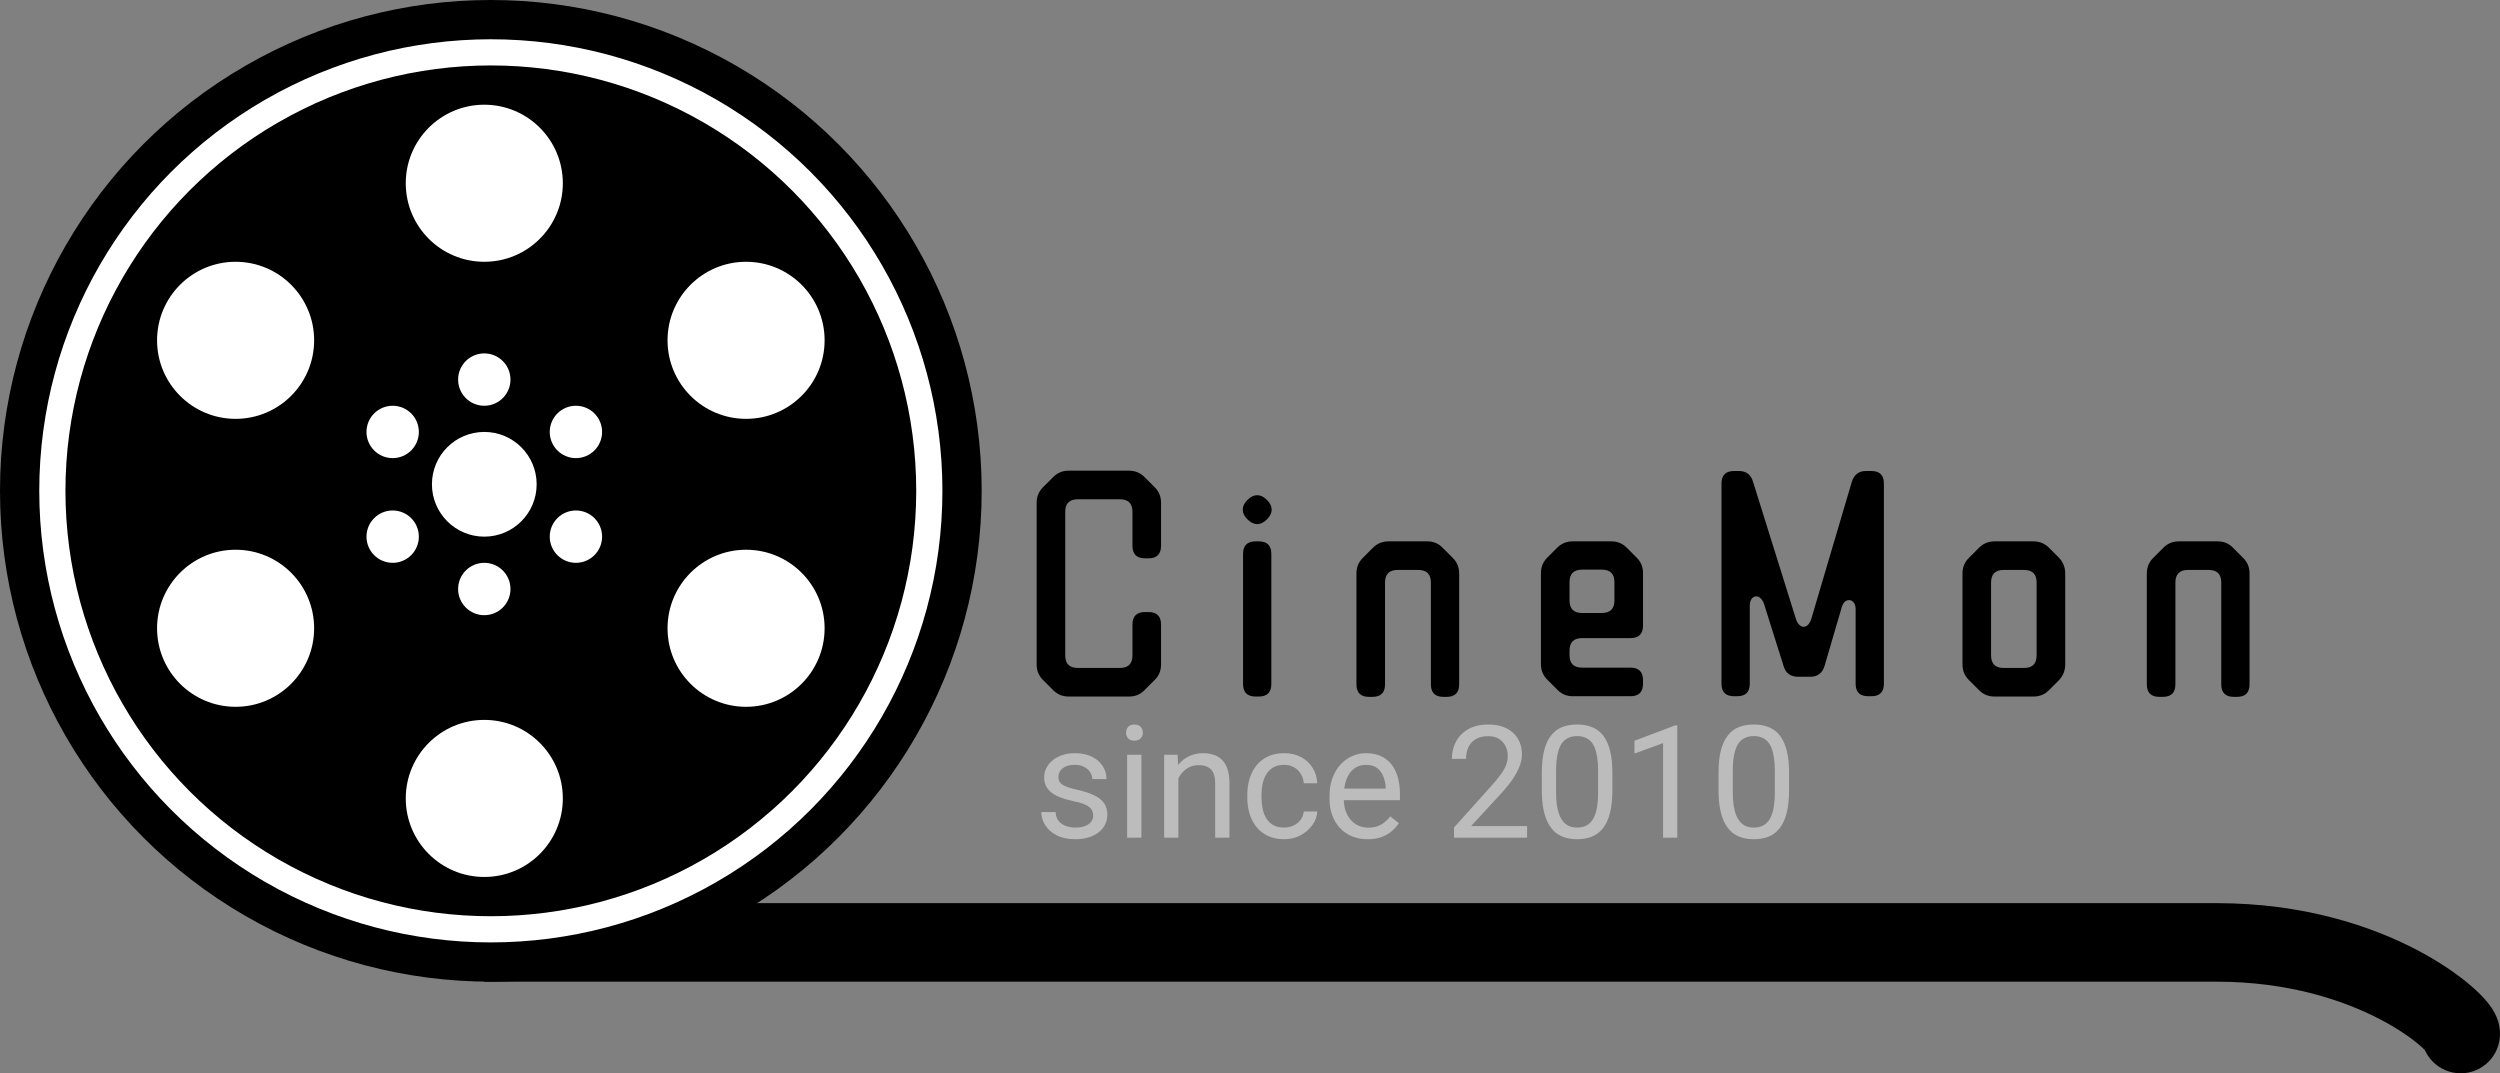 <svg width="191" height="82" viewBox="0 0 191 82" fill="none" xmlns="http://www.w3.org/2000/svg">
<rect x="0" y="0" width="191" height="82" fill="#808080" stroke="none"/>
<path d="M169.345 72L169.345 75L169.345 72ZM185.059 78.394C184.725 80.017 185.769 81.604 187.392 81.938C189.014 82.273 190.601 81.229 190.936 79.606L185.059 78.394ZM37 75C73.861 75 148.028 75 169.345 75L169.345 69C148.028 69 73.861 69 37 69L37 75ZM169.345 75C174.855 75 179.081 76.431 181.865 77.889C183.265 78.621 184.274 79.347 184.882 79.873C185.194 80.143 185.351 80.317 185.395 80.372C185.424 80.407 185.361 80.337 185.279 80.177C185.237 80.097 185.156 79.927 185.092 79.686C185.035 79.472 184.936 78.995 185.059 78.394L190.936 79.606C191.069 78.96 190.965 78.427 190.891 78.147C190.81 77.841 190.697 77.595 190.612 77.429C190.441 77.098 190.238 76.82 190.073 76.614C189.731 76.189 189.292 75.754 188.806 75.334C187.818 74.48 186.42 73.5 184.648 72.573C181.089 70.71 175.915 69 169.345 69L169.345 75Z" fill="black"/>
<circle cx="37.5" cy="37.5" r="36" fill="white" stroke="black" stroke-width="3"/>
<circle cx="37.5" cy="37.5" r="32.5" fill="black"/>
<circle cx="37" cy="37" r="4" fill="white"/>
<circle cx="44" cy="33" r="2" fill="white"/>
<circle cx="37" cy="29" r="2" fill="white"/>
<circle cx="30" cy="33" r="2" fill="white"/>
<circle cx="30" cy="41" r="2" fill="white"/>
<circle cx="37" cy="45" r="2" fill="white"/>
<circle cx="44" cy="41" r="2" fill="white"/>
<circle cx="37" cy="14" r="6" fill="white"/>
<circle cx="37" cy="61" r="6" fill="white"/>
<circle cx="57" cy="26" r="6" fill="white"/>
<circle cx="57" cy="48" r="6" fill="white"/>
<circle cx="18" cy="26" r="6" fill="white"/>
<circle cx="18" cy="48" r="6" fill="white"/>
<path d="M87.48 42.656C86.84 42.656 86.52 42.336 86.52 41.696V39.104C86.52 38.464 86.2 38.144 85.56 38.144H82.344C81.704 38.144 81.384 38.464 81.384 39.104V50.072C81.384 50.712 81.704 51.032 82.344 51.032H85.56C86.2 51.032 86.52 50.712 86.52 50.072V47.72C86.52 47.08 86.84 46.76 87.48 46.76H87.744C88.384 46.76 88.704 47.08 88.704 47.72V50.768C88.704 51.232 88.544 51.624 88.224 51.944L87.432 52.736C87.112 53.056 86.72 53.216 86.256 53.216H81.648C81.184 53.216 80.792 53.056 80.472 52.736L79.68 51.944C79.36 51.624 79.2 51.232 79.2 50.768V38.408C79.2 37.944 79.36 37.552 79.68 37.232L80.472 36.44C80.792 36.12 81.184 35.96 81.648 35.96H86.256C86.72 35.96 87.112 36.12 87.432 36.44L88.224 37.232C88.544 37.552 88.704 37.944 88.704 38.408V41.696C88.704 42.336 88.384 42.656 87.744 42.656H87.48Z" fill="black"/>
<path d="M95.306 38.192C95.546 37.952 95.794 37.832 96.05 37.832C96.306 37.832 96.554 37.952 96.794 38.192C97.034 38.432 97.154 38.68 97.154 38.936C97.154 39.192 97.034 39.44 96.794 39.68C96.554 39.92 96.306 40.04 96.05 40.04C95.794 40.04 95.546 39.92 95.306 39.68C95.066 39.44 94.946 39.192 94.946 38.936C94.946 38.68 95.066 38.432 95.306 38.192ZM94.97 42.32C94.97 41.68 95.29 41.36 95.93 41.36H96.17C96.81 41.36 97.13 41.68 97.13 42.32V52.256C97.13 52.896 96.81 53.216 96.17 53.216H95.93C95.29 53.216 94.97 52.896 94.97 52.256V42.32Z" fill="black"/>
<path d="M105.816 52.28C105.816 52.92 105.496 53.24 104.856 53.24H104.592C103.952 53.24 103.632 52.92 103.632 52.28V43.808C103.632 43.344 103.792 42.952 104.112 42.632L104.904 41.84C105.224 41.52 105.616 41.36 106.08 41.36H109.056C109.52 41.36 109.912 41.528 110.232 41.864L111 42.632C111.32 42.952 111.48 43.344 111.48 43.808V52.28C111.48 52.92 111.16 53.24 110.52 53.24H110.28C109.64 53.24 109.32 52.92 109.32 52.28V44.504C109.32 43.864 109 43.544 108.36 43.544H106.776C106.136 43.544 105.816 43.864 105.816 44.504V52.28Z" fill="black"/>
<path d="M125.527 47.792C125.527 48.432 125.207 48.752 124.567 48.752H120.871C120.231 48.752 119.911 49.072 119.911 49.712V50.048C119.911 50.688 120.231 51.008 120.871 51.008H124.567C125.207 51.008 125.527 51.328 125.527 51.968V52.232C125.527 52.872 125.207 53.192 124.567 53.192H120.151C119.687 53.192 119.295 53.024 118.975 52.688L118.207 51.92C117.887 51.6 117.727 51.208 117.727 50.744V43.784C117.727 43.32 117.887 42.928 118.207 42.608L118.975 41.84C119.295 41.52 119.687 41.36 120.151 41.36H123.103C123.567 41.36 123.959 41.52 124.279 41.84L125.047 42.608C125.367 42.928 125.527 43.32 125.527 43.784V47.792ZM119.911 45.872C119.911 46.512 120.231 46.832 120.871 46.832H122.383C123.023 46.832 123.343 46.512 123.343 45.872V44.48C123.343 43.84 123.023 43.52 122.383 43.52H120.871C120.231 43.52 119.911 43.84 119.911 44.48V45.872Z" fill="black"/>
<path d="M139.394 50.888C139.218 51.432 138.858 51.704 138.314 51.704H137.378C136.802 51.704 136.434 51.44 136.274 50.912L134.762 46.112C134.698 45.936 134.61 45.8 134.498 45.704C134.402 45.608 134.298 45.56 134.186 45.56C134.042 45.56 133.922 45.624 133.826 45.752C133.73 45.88 133.682 46.056 133.682 46.28V52.232C133.682 52.872 133.362 53.192 132.722 53.192H132.482C131.842 53.192 131.522 52.872 131.522 52.232V36.944C131.522 36.304 131.842 35.984 132.482 35.984H132.842C133.402 35.984 133.762 36.248 133.922 36.776L137.186 47.216C137.25 47.44 137.338 47.608 137.45 47.72C137.562 47.832 137.674 47.888 137.786 47.888C137.914 47.888 138.034 47.832 138.146 47.72C138.258 47.592 138.346 47.416 138.41 47.192L141.482 36.8C141.658 36.256 142.018 35.984 142.562 35.984H142.97C143.61 35.984 143.93 36.304 143.93 36.944V52.232C143.93 52.872 143.61 53.192 142.97 53.192H142.73C142.09 53.192 141.77 52.872 141.77 52.232V46.544C141.77 46.32 141.722 46.152 141.626 46.04C141.53 45.912 141.41 45.848 141.266 45.848C141.01 45.848 140.826 46.024 140.714 46.376L139.394 50.888Z" fill="black"/>
<path d="M157.302 42.608C157.622 42.944 157.782 43.344 157.782 43.808V50.768C157.782 51.232 157.622 51.632 157.302 51.968L156.534 52.736C156.214 53.056 155.822 53.216 155.358 53.216H152.382C151.918 53.216 151.526 53.056 151.206 52.736L150.414 51.944C150.094 51.624 149.934 51.232 149.934 50.768V43.808C149.934 43.344 150.094 42.952 150.414 42.632L151.206 41.84C151.526 41.52 151.918 41.36 152.382 41.36H155.358C155.822 41.36 156.214 41.52 156.534 41.84L157.302 42.608ZM155.598 44.504C155.598 43.864 155.278 43.544 154.638 43.544H153.078C152.438 43.544 152.118 43.864 152.118 44.504V50.072C152.118 50.712 152.438 51.032 153.078 51.032H154.638C155.278 51.032 155.598 50.712 155.598 50.072V44.504Z" fill="black"/>
<path d="M166.201 52.28C166.201 52.92 165.881 53.24 165.241 53.24H164.977C164.337 53.24 164.017 52.92 164.017 52.28V43.808C164.017 43.344 164.177 42.952 164.497 42.632L165.289 41.84C165.609 41.52 166.001 41.36 166.465 41.36H169.441C169.905 41.36 170.297 41.528 170.617 41.864L171.385 42.632C171.705 42.952 171.865 43.344 171.865 43.808V52.28C171.865 52.92 171.545 53.24 170.905 53.24H170.665C170.025 53.24 169.705 52.92 169.705 52.28V44.504C169.705 43.864 169.385 43.544 168.745 43.544H167.161C166.521 43.544 166.201 43.864 166.201 44.504V52.28Z" fill="black"/>
<path d="M83.518 62.318C83.518 62.162 83.482 62.018 83.412 61.885C83.346 61.748 83.207 61.625 82.996 61.516C82.789 61.402 82.477 61.305 82.059 61.223C81.707 61.148 81.389 61.06 81.103 60.959C80.822 60.857 80.582 60.734 80.383 60.59C80.188 60.445 80.037 60.275 79.932 60.08C79.826 59.885 79.773 59.656 79.773 59.395C79.773 59.145 79.828 58.908 79.938 58.685C80.051 58.463 80.209 58.266 80.412 58.094C80.619 57.922 80.867 57.787 81.156 57.69C81.445 57.592 81.768 57.543 82.123 57.543C82.631 57.543 83.064 57.633 83.424 57.812C83.783 57.992 84.059 58.232 84.25 58.533C84.441 58.83 84.537 59.16 84.537 59.523H83.453C83.453 59.348 83.4 59.178 83.295 59.014C83.193 58.846 83.043 58.707 82.844 58.598C82.648 58.488 82.408 58.434 82.123 58.434C81.822 58.434 81.578 58.48 81.391 58.574C81.207 58.664 81.072 58.779 80.986 58.92C80.904 59.06 80.863 59.209 80.863 59.365C80.863 59.482 80.883 59.588 80.922 59.682C80.965 59.772 81.039 59.855 81.144 59.934C81.25 60.008 81.398 60.078 81.59 60.145C81.781 60.211 82.025 60.277 82.322 60.344C82.842 60.461 83.269 60.602 83.606 60.766C83.941 60.93 84.191 61.131 84.356 61.369C84.519 61.607 84.602 61.897 84.602 62.236C84.602 62.514 84.543 62.768 84.426 62.998C84.312 63.228 84.147 63.428 83.928 63.596C83.713 63.76 83.455 63.889 83.154 63.982C82.857 64.072 82.523 64.117 82.152 64.117C81.594 64.117 81.121 64.018 80.734 63.818C80.348 63.619 80.055 63.361 79.856 63.045C79.656 62.728 79.557 62.395 79.557 62.043H80.647C80.662 62.34 80.748 62.576 80.904 62.752C81.061 62.924 81.252 63.047 81.478 63.121C81.705 63.191 81.93 63.227 82.152 63.227C82.449 63.227 82.697 63.188 82.897 63.109C83.1 63.031 83.254 62.924 83.359 62.787C83.465 62.65 83.518 62.494 83.518 62.318Z" fill="#BCBCBC"/>
<path d="M87.203 57.66V64H86.113V57.66H87.203ZM86.031 55.978C86.031 55.803 86.084 55.654 86.189 55.533C86.299 55.412 86.459 55.352 86.67 55.352C86.877 55.352 87.035 55.412 87.144 55.533C87.258 55.654 87.314 55.803 87.314 55.978C87.314 56.147 87.258 56.291 87.144 56.412C87.035 56.529 86.877 56.588 86.67 56.588C86.459 56.588 86.299 56.529 86.189 56.412C86.084 56.291 86.031 56.147 86.031 55.978Z" fill="#BCBCBC"/>
<path d="M90.027 59.014V64H88.943V57.66H89.969L90.027 59.014ZM89.769 60.59L89.318 60.572C89.322 60.139 89.387 59.738 89.512 59.371C89.637 59 89.812 58.678 90.039 58.404C90.266 58.131 90.535 57.92 90.848 57.772C91.164 57.619 91.514 57.543 91.897 57.543C92.209 57.543 92.49 57.586 92.74 57.672C92.99 57.754 93.203 57.887 93.379 58.07C93.559 58.254 93.695 58.492 93.789 58.785C93.883 59.074 93.93 59.428 93.93 59.846V64H92.84V59.834C92.84 59.502 92.791 59.236 92.693 59.037C92.596 58.834 92.453 58.688 92.266 58.598C92.078 58.504 91.848 58.457 91.574 58.457C91.305 58.457 91.059 58.514 90.836 58.627C90.617 58.74 90.428 58.897 90.268 59.096C90.111 59.295 89.988 59.523 89.898 59.781C89.812 60.035 89.769 60.305 89.769 60.59Z" fill="#BCBCBC"/>
<path d="M98.113 63.227C98.371 63.227 98.609 63.174 98.828 63.068C99.047 62.963 99.227 62.818 99.367 62.635C99.508 62.447 99.588 62.234 99.607 61.996H100.639C100.619 62.371 100.492 62.721 100.258 63.045C100.027 63.365 99.725 63.625 99.35 63.824C98.975 64.019 98.562 64.117 98.113 64.117C97.637 64.117 97.221 64.033 96.865 63.865C96.514 63.697 96.221 63.467 95.986 63.174C95.756 62.881 95.582 62.545 95.465 62.166C95.352 61.783 95.295 61.379 95.295 60.953V60.707C95.295 60.281 95.352 59.879 95.465 59.5C95.582 59.117 95.756 58.779 95.986 58.486C96.221 58.193 96.514 57.963 96.865 57.795C97.221 57.627 97.637 57.543 98.113 57.543C98.609 57.543 99.043 57.645 99.414 57.848C99.785 58.047 100.076 58.32 100.287 58.668C100.502 59.012 100.619 59.402 100.639 59.84H99.607C99.588 59.578 99.514 59.342 99.385 59.131C99.26 58.92 99.088 58.752 98.869 58.627C98.654 58.498 98.402 58.434 98.113 58.434C97.781 58.434 97.502 58.5 97.275 58.633C97.053 58.762 96.875 58.938 96.742 59.16C96.613 59.379 96.519 59.623 96.461 59.893C96.406 60.158 96.379 60.43 96.379 60.707V60.953C96.379 61.23 96.406 61.504 96.461 61.773C96.516 62.043 96.607 62.287 96.736 62.506C96.869 62.725 97.047 62.9 97.269 63.033C97.496 63.162 97.777 63.227 98.113 63.227Z" fill="#BCBCBC"/>
<path d="M104.488 64.117C104.047 64.117 103.646 64.043 103.287 63.895C102.932 63.742 102.625 63.529 102.367 63.256C102.113 62.982 101.918 62.658 101.781 62.283C101.645 61.908 101.576 61.498 101.576 61.053V60.807C101.576 60.291 101.652 59.832 101.805 59.43C101.957 59.023 102.164 58.68 102.426 58.398C102.688 58.117 102.984 57.904 103.316 57.76C103.648 57.615 103.992 57.543 104.348 57.543C104.801 57.543 105.191 57.621 105.52 57.777C105.852 57.934 106.123 58.152 106.334 58.434C106.545 58.711 106.701 59.039 106.803 59.418C106.904 59.793 106.955 60.203 106.955 60.648V61.135H102.221V60.25H105.871V60.168C105.855 59.887 105.797 59.613 105.695 59.348C105.598 59.082 105.441 58.863 105.227 58.691C105.012 58.52 104.719 58.434 104.348 58.434C104.102 58.434 103.875 58.486 103.668 58.592C103.461 58.693 103.283 58.846 103.135 59.049C102.986 59.252 102.871 59.5 102.789 59.793C102.707 60.086 102.666 60.424 102.666 60.807V61.053C102.666 61.353 102.707 61.637 102.789 61.902C102.875 62.164 102.998 62.395 103.158 62.594C103.322 62.793 103.52 62.949 103.75 63.062C103.984 63.176 104.25 63.232 104.547 63.232C104.93 63.232 105.254 63.154 105.52 62.998C105.785 62.842 106.018 62.633 106.217 62.371L106.873 62.893C106.736 63.1 106.562 63.297 106.352 63.484C106.141 63.672 105.881 63.824 105.572 63.941C105.268 64.059 104.906 64.117 104.488 64.117Z" fill="#BCBCBC"/>
<path d="M116.67 63.109V64H111.086V63.221L113.881 60.109C114.225 59.727 114.49 59.402 114.678 59.137C114.869 58.867 115.002 58.627 115.076 58.416C115.154 58.201 115.193 57.982 115.193 57.76C115.193 57.478 115.135 57.225 115.018 56.998C114.904 56.768 114.736 56.584 114.514 56.447C114.291 56.31 114.021 56.242 113.705 56.242C113.326 56.242 113.01 56.316 112.756 56.465C112.506 56.609 112.318 56.812 112.193 57.074C112.068 57.336 112.006 57.637 112.006 57.977H110.922C110.922 57.496 111.027 57.057 111.238 56.658C111.449 56.26 111.762 55.943 112.176 55.709C112.59 55.471 113.1 55.352 113.705 55.352C114.244 55.352 114.705 55.447 115.088 55.639C115.471 55.826 115.764 56.092 115.967 56.435C116.174 56.775 116.277 57.174 116.277 57.631C116.277 57.881 116.234 58.135 116.148 58.393C116.066 58.647 115.951 58.9 115.803 59.154C115.658 59.408 115.488 59.658 115.293 59.904C115.102 60.15 114.896 60.393 114.678 60.631L112.393 63.109H116.67Z" fill="#BCBCBC"/>
<path d="M123.186 59.055V60.355C123.186 61.055 123.123 61.645 122.998 62.125C122.873 62.605 122.693 62.992 122.459 63.285C122.225 63.578 121.941 63.791 121.609 63.924C121.281 64.053 120.91 64.117 120.496 64.117C120.168 64.117 119.865 64.076 119.588 63.994C119.311 63.912 119.061 63.781 118.838 63.602C118.619 63.418 118.432 63.18 118.275 62.887C118.119 62.594 118 62.238 117.918 61.82C117.836 61.402 117.795 60.914 117.795 60.355V59.055C117.795 58.355 117.857 57.77 117.982 57.297C118.111 56.824 118.293 56.445 118.527 56.16C118.762 55.871 119.043 55.664 119.371 55.539C119.703 55.414 120.074 55.352 120.484 55.352C120.816 55.352 121.121 55.393 121.398 55.475C121.68 55.553 121.93 55.68 122.148 55.855C122.367 56.027 122.553 56.258 122.705 56.547C122.861 56.832 122.98 57.182 123.062 57.596C123.145 58.01 123.186 58.496 123.186 59.055ZM122.096 60.531V58.873C122.096 58.49 122.072 58.154 122.025 57.865C121.982 57.572 121.918 57.322 121.832 57.115C121.746 56.908 121.637 56.74 121.504 56.611C121.375 56.482 121.225 56.389 121.053 56.33C120.885 56.268 120.695 56.236 120.484 56.236C120.227 56.236 119.998 56.285 119.799 56.383C119.6 56.477 119.432 56.627 119.295 56.834C119.162 57.041 119.061 57.312 118.99 57.648C118.92 57.984 118.885 58.393 118.885 58.873V60.531C118.885 60.914 118.906 61.252 118.949 61.545C118.996 61.838 119.064 62.092 119.154 62.307C119.244 62.518 119.354 62.691 119.482 62.828C119.611 62.965 119.76 63.066 119.928 63.133C120.1 63.195 120.289 63.227 120.496 63.227C120.762 63.227 120.994 63.176 121.193 63.074C121.393 62.973 121.559 62.815 121.691 62.6C121.828 62.381 121.93 62.102 121.996 61.762C122.062 61.418 122.096 61.008 122.096 60.531Z" fill="#BCBCBC"/>
<path d="M128.143 55.422V64H127.059V56.775L124.873 57.572V56.594L127.973 55.422H128.143Z" fill="#BCBCBC"/>
<path d="M136.686 59.055V60.355C136.686 61.055 136.623 61.645 136.498 62.125C136.373 62.605 136.193 62.992 135.959 63.285C135.725 63.578 135.441 63.791 135.109 63.924C134.781 64.053 134.41 64.117 133.996 64.117C133.668 64.117 133.365 64.076 133.088 63.994C132.811 63.912 132.561 63.781 132.338 63.602C132.119 63.418 131.932 63.18 131.775 62.887C131.619 62.594 131.5 62.238 131.418 61.82C131.336 61.402 131.295 60.914 131.295 60.355V59.055C131.295 58.355 131.357 57.77 131.482 57.297C131.611 56.824 131.793 56.445 132.027 56.16C132.262 55.871 132.543 55.664 132.871 55.539C133.203 55.414 133.574 55.352 133.984 55.352C134.316 55.352 134.621 55.393 134.898 55.475C135.18 55.553 135.43 55.68 135.648 55.855C135.867 56.027 136.053 56.258 136.205 56.547C136.361 56.832 136.48 57.182 136.562 57.596C136.645 58.01 136.686 58.496 136.686 59.055ZM135.596 60.531V58.873C135.596 58.49 135.572 58.154 135.525 57.865C135.482 57.572 135.418 57.322 135.332 57.115C135.246 56.908 135.137 56.74 135.004 56.611C134.875 56.482 134.725 56.389 134.553 56.33C134.385 56.268 134.195 56.236 133.984 56.236C133.727 56.236 133.498 56.285 133.299 56.383C133.1 56.477 132.932 56.627 132.795 56.834C132.662 57.041 132.561 57.312 132.49 57.648C132.42 57.984 132.385 58.393 132.385 58.873V60.531C132.385 60.914 132.406 61.252 132.449 61.545C132.496 61.838 132.564 62.092 132.654 62.307C132.744 62.518 132.854 62.691 132.982 62.828C133.111 62.965 133.26 63.066 133.428 63.133C133.6 63.195 133.789 63.227 133.996 63.227C134.262 63.227 134.494 63.176 134.693 63.074C134.893 62.973 135.059 62.815 135.191 62.6C135.328 62.381 135.43 62.102 135.496 61.762C135.562 61.418 135.596 61.008 135.596 60.531Z" fill="#BCBCBC"/>
</svg>
